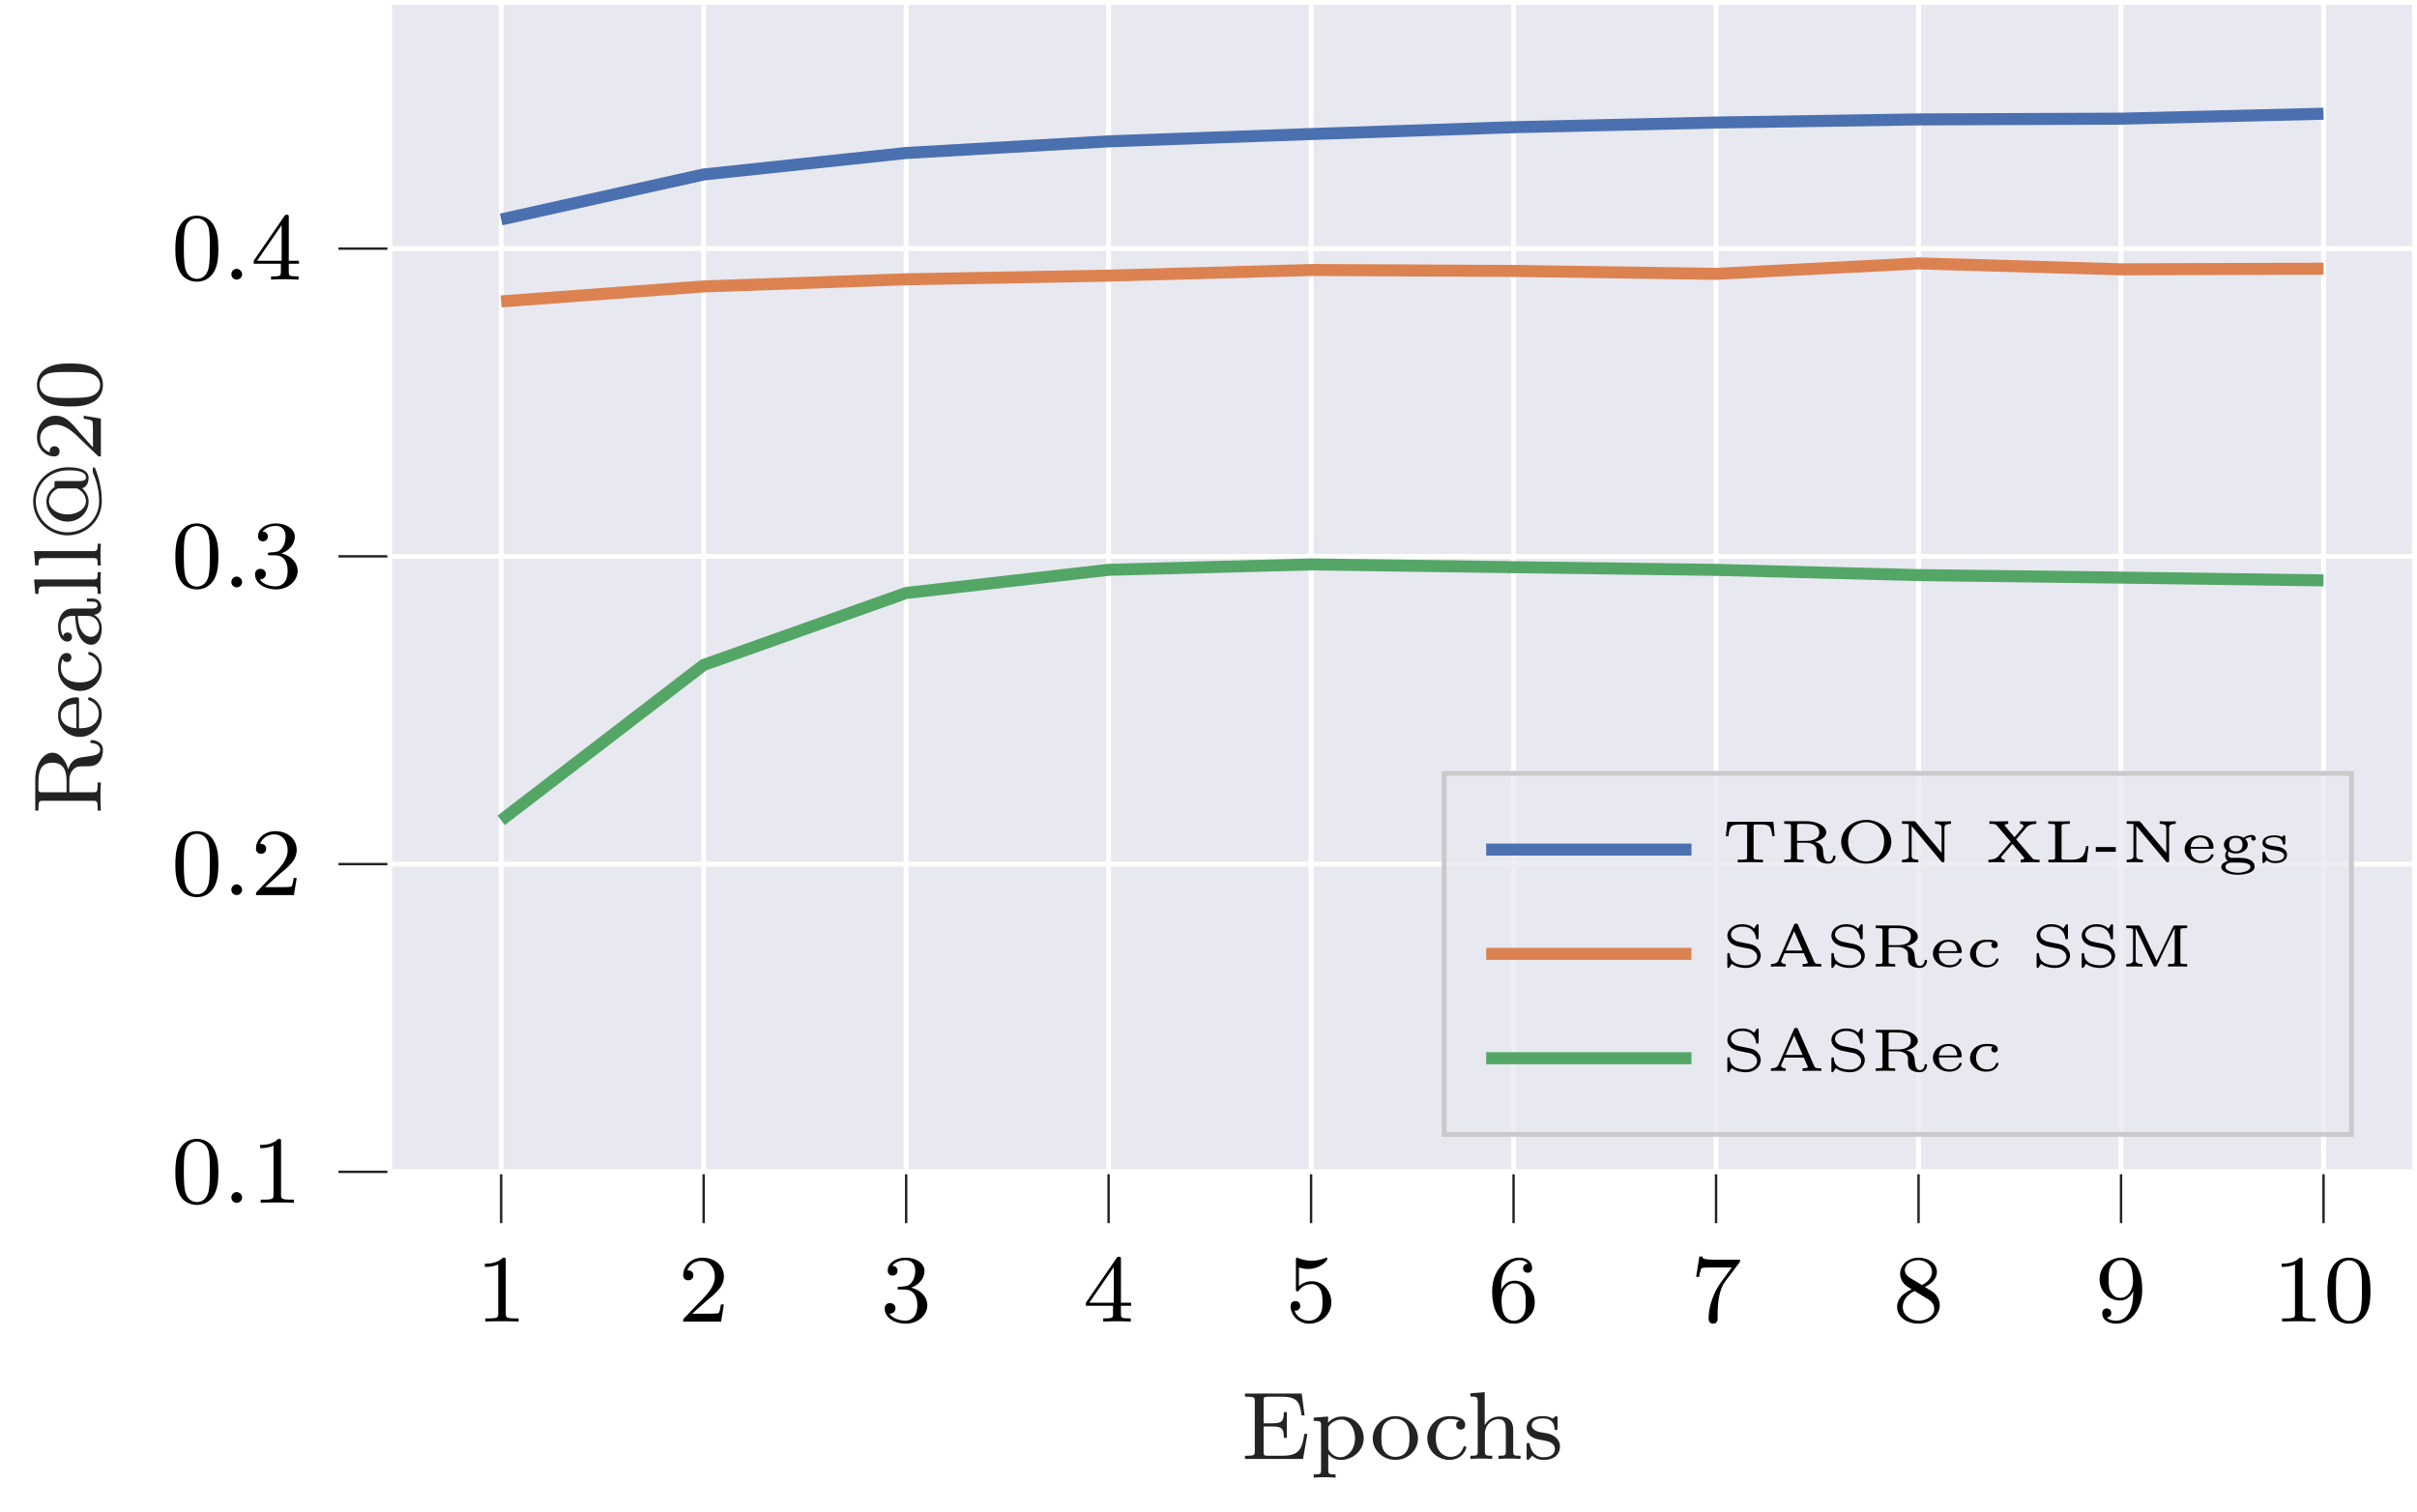 <?xml version="1.0" encoding="UTF-8" standalone="no"?>
<svg
   width="200.26pt"
   height="125.258pt"
   viewBox="0 0 200.26 125.258"
   version="1.1"
   id="svg1649"
   xmlns:xlink="http://www.w3.org/1999/xlink"
   xmlns="http://www.w3.org/2000/svg"
   xmlns:svg="http://www.w3.org/2000/svg">
  <defs
     id="defs1404">
    <g
       id="g1384">
      <symbol
         overflow="visible"
         id="glyph0-0">
        <path
           style="stroke:none"
           d=""
           id="path1255" />
      </symbol>
      <symbol
         overflow="visible"
         id="glyph0-1">
        <path
           style="stroke:none"
           d="m 2.5,-5.078 c 0,-0.219 -0.016,-0.219 -0.234,-0.219 -0.328,0.312 -0.75,0.5 -1.5,0.5 v 0.266 c 0.219,0 0.641,0 1.109,-0.203 v 4.078 c 0,0.297 -0.031,0.391 -0.781,0.391 H 0.812 V 0 c 0.328,-0.031 1.016,-0.031 1.375,-0.031 0.359,0 1.047,0 1.375,0.031 V -0.266 H 3.281 c -0.75,0 -0.781,-0.094 -0.781,-0.391 z m 0,0"
           id="path1258" />
      </symbol>
      <symbol
         overflow="visible"
         id="glyph0-2">
        <path
           style="stroke:none"
           d="m 2.25,-1.625 c 0.125,-0.125 0.453,-0.391 0.594,-0.5 0.484,-0.453 0.953,-0.891 0.953,-1.609 0,-0.953 -0.797,-1.562 -1.781,-1.562 -0.969,0 -1.594,0.719 -1.594,1.438 0,0.391 0.312,0.438 0.422,0.438 0.172,0 0.422,-0.109 0.422,-0.422 0,-0.406 -0.406,-0.406 -0.5,-0.406 C 1,-4.844 1.531,-5.031 1.922,-5.031 c 0.734,0 1.125,0.625 1.125,1.297 0,0.828 -0.578,1.438 -1.531,2.391 l -1,1.047 C 0.422,-0.219 0.422,-0.203 0.422,0 H 3.562 l 0.234,-1.422 h -0.25 C 3.531,-1.266 3.469,-0.875 3.375,-0.719 c -0.047,0.062 -0.656,0.062 -0.781,0.062 H 1.172 Z m 0,0"
           id="path1261" />
      </symbol>
      <symbol
         overflow="visible"
         id="glyph0-3">
        <path
           style="stroke:none"
           d="m 2.016,-2.656 c 0.625,0 1.031,0.453 1.031,1.297 0,1 -0.562,1.281 -0.984,1.281 -0.438,0 -1.047,-0.156 -1.328,-0.578 0.297,0 0.5,-0.188 0.5,-0.438 0,-0.266 -0.188,-0.438 -0.453,-0.438 -0.203,0 -0.438,0.125 -0.438,0.453 0,0.75 0.812,1.25 1.734,1.25 C 3.125,0.172 3.875,-0.562 3.875,-1.359 3.875,-2.031 3.344,-2.625 2.531,-2.812 c 0.625,-0.219 1.109,-0.75 1.109,-1.391 0,-0.641 -0.719,-1.094 -1.547,-1.094 -0.859,0 -1.5,0.453 -1.5,1.062 0,0.297 0.188,0.422 0.406,0.422 0.25,0 0.406,-0.172 0.406,-0.406 0,-0.297 -0.266,-0.406 -0.438,-0.406 0.344,-0.438 0.953,-0.469 1.094,-0.469 0.203,0 0.812,0.062 0.812,0.891 0,0.547 -0.234,0.891 -0.344,1.016 -0.234,0.25 -0.422,0.266 -0.906,0.297 -0.156,0 -0.219,0.016 -0.219,0.125 0,0.109 0.078,0.109 0.219,0.109 z m 0,0"
           id="path1264" />
      </symbol>
      <symbol
         overflow="visible"
         id="glyph0-4">
        <path
           style="stroke:none"
           d="m 3.141,-5.156 c 0,-0.156 0,-0.219 -0.172,-0.219 -0.094,0 -0.109,0 -0.188,0.109 L 0.234,-1.562 v 0.25 h 2.25 v 0.672 c 0,0.297 -0.016,0.375 -0.641,0.375 H 1.672 V 0 c 0.672,-0.031 0.688,-0.031 1.141,-0.031 0.453,0 0.469,0 1.141,0.031 V -0.266 H 3.781 c -0.625,0 -0.641,-0.078 -0.641,-0.375 V -1.312 h 0.844 v -0.25 h -0.844 z m -0.594,0.641 V -1.562 h -2.031 z m 0,0"
           id="path1267" />
      </symbol>
      <symbol
         overflow="visible"
         id="glyph0-5">
        <path
           style="stroke:none"
           d="m 1.109,-4.484 c 0.109,0.031 0.422,0.125 0.766,0.125 1,0 1.594,-0.703 1.594,-0.828 0,-0.094 -0.047,-0.109 -0.094,-0.109 -0.016,0 -0.031,0 -0.094,0.031 -0.312,0.125 -0.688,0.219 -1.109,0.219 -0.469,0 -0.859,-0.109 -1.109,-0.219 -0.078,-0.031 -0.094,-0.031 -0.109,-0.031 -0.094,0 -0.094,0.078 -0.094,0.234 v 2.328 c 0,0.141 0,0.234 0.125,0.234 0.062,0 0.078,-0.031 0.125,-0.094 C 1.203,-2.703 1.5,-3.109 2.188,-3.109 c 0.438,0 0.656,0.359 0.734,0.516 0.125,0.281 0.141,0.656 0.141,0.953 0,0.297 0,0.734 -0.219,1.078 -0.156,0.25 -0.484,0.484 -0.906,0.484 -0.516,0 -1.016,-0.312 -1.203,-0.844 C 0.75,-0.906 0.812,-0.906 0.812,-0.906 c 0.219,0 0.406,-0.141 0.406,-0.391 0,-0.297 -0.234,-0.406 -0.391,-0.406 -0.156,0 -0.406,0.078 -0.406,0.422 0,0.719 0.625,1.453 1.531,1.453 1,0 1.844,-0.781 1.844,-1.766 0,-0.922 -0.672,-1.75 -1.609,-1.75 -0.391,0 -0.766,0.125 -1.078,0.406 z m 0,0"
           id="path1270" />
      </symbol>
      <symbol
         overflow="visible"
         id="glyph0-6">
        <path
           style="stroke:none"
           d="m 1.094,-2.641 c 0,-0.656 0.062,-1.234 0.344,-1.719 0.25,-0.406 0.656,-0.734 1.156,-0.734 0.156,0 0.516,0.031 0.703,0.297 C 2.938,-4.766 2.906,-4.5 2.906,-4.422 c 0,0.25 0.188,0.375 0.375,0.375 0.141,0 0.375,-0.078 0.375,-0.391 0,-0.469 -0.359,-0.859 -1.078,-0.859 -1.109,0 -2.234,1.047 -2.234,2.766 0,2.172 1.016,2.703 1.781,2.703 0.391,0 0.797,-0.109 1.156,-0.453 C 3.609,-0.594 3.875,-0.922 3.875,-1.625 c 0,-1.031 -0.797,-1.766 -1.672,-1.766 -0.578,0 -0.922,0.359 -1.109,0.75 z m 1.031,2.562 c -0.422,0 -0.688,-0.281 -0.797,-0.516 C 1.141,-0.953 1.125,-1.484 1.125,-1.797 c 0,-0.781 0.422,-1.375 1.047,-1.375 0.391,0 0.641,0.203 0.781,0.484 C 3.125,-2.391 3.125,-2.031 3.125,-1.625 c 0,0.406 0,0.75 -0.156,1.047 -0.219,0.359 -0.484,0.5 -0.844,0.5 z m 0,0"
           id="path1273" />
      </symbol>
      <symbol
         overflow="visible"
         id="glyph0-7">
        <path
           style="stroke:none"
           d="M 4.031,-4.859 C 4.109,-4.938 4.109,-4.953 4.109,-5.125 H 2.078 C 1.875,-5.125 1.641,-5.141 1.438,-5.156 1.016,-5.188 1.016,-5.266 0.984,-5.391 h -0.25 l -0.266,1.688 h 0.25 C 0.734,-3.828 0.828,-4.375 0.938,-4.438 1.016,-4.484 1.625,-4.484 1.734,-4.484 h 1.688 L 2.609,-3.375 C 1.703,-2.172 1.5,-0.906 1.5,-0.281 c 0,0.078 0,0.453 0.375,0.453 0.375,0 0.375,-0.359 0.375,-0.453 V -0.672 C 2.25,-1.812 2.453,-2.75 2.844,-3.281 Z m 0,0"
           id="path1276" />
      </symbol>
      <symbol
         overflow="visible"
         id="glyph0-8">
        <path
           style="stroke:none"
           d="m 2.641,-2.875 c 0.453,-0.219 1,-0.609 1,-1.234 0,-0.766 -0.781,-1.188 -1.516,-1.188 -0.844,0 -1.531,0.578 -1.531,1.328 0,0.297 0.094,0.562 0.297,0.797 0.141,0.172 0.172,0.188 0.656,0.5 -0.984,0.438 -1.203,1.016 -1.203,1.453 0,0.891 0.891,1.391 1.766,1.391 0.969,0 1.766,-0.672 1.766,-1.516 0,-0.5 -0.266,-0.828 -0.406,-0.969 -0.125,-0.125 -0.141,-0.141 -0.828,-0.562 z M 1.406,-3.625 C 1.172,-3.766 0.984,-4 0.984,-4.266 c 0,-0.5 0.547,-0.828 1.125,-0.828 0.609,0 1.125,0.422 1.125,0.984 0,0.453 -0.359,0.844 -0.828,1.078 z m 0.391,1.094 c 0.031,0.016 0.938,0.578 1.078,0.656 0.125,0.078 0.547,0.328 0.547,0.812 0,0.609 -0.656,0.984 -1.297,0.984 -0.719,0 -1.312,-0.484 -1.312,-1.141 0,-0.594 0.438,-1.062 0.984,-1.312 z m 0,0"
           id="path1279" />
      </symbol>
      <symbol
         overflow="visible"
         id="glyph0-9">
        <path
           style="stroke:none"
           d="m 3.125,-2.344 c 0,1.938 -0.922,2.266 -1.391,2.266 -0.172,0 -0.578,-0.016 -0.797,-0.266 0.359,-0.031 0.375,-0.297 0.375,-0.375 0,-0.234 -0.188,-0.375 -0.375,-0.375 -0.141,0 -0.375,0.094 -0.375,0.391 0,0.547 0.453,0.875 1.188,0.875 1.094,0 2.125,-1.094 2.125,-2.797 0,-2.062 -0.922,-2.672 -1.734,-2.672 -0.953,0 -1.797,0.734 -1.797,1.781 C 0.344,-2.5 1.125,-1.75 2.031,-1.75 c 0.562,0 0.906,-0.359 1.094,-0.766 z m -1.062,0.375 c -0.375,0 -0.609,-0.172 -0.781,-0.469 -0.188,-0.281 -0.188,-0.672 -0.188,-1.078 0,-0.469 0,-0.797 0.219,-1.125 0.203,-0.297 0.453,-0.453 0.828,-0.453 0.531,0 0.766,0.531 0.797,0.562 0.156,0.391 0.172,1.016 0.172,1.172 0,0.641 -0.344,1.391 -1.047,1.391 z m 0,0"
           id="path1282" />
      </symbol>
      <symbol
         overflow="visible"
         id="glyph0-10">
        <path
           style="stroke:none"
           d="m 3.891,-2.547 c 0,-0.844 -0.078,-1.359 -0.344,-1.875 -0.344,-0.703 -1,-0.875 -1.438,-0.875 -1,0 -1.375,0.75 -1.484,0.969 -0.281,0.578 -0.297,1.375 -0.297,1.781 0,0.531 0.016,1.328 0.406,1.969 0.359,0.594 0.953,0.75 1.375,0.75 0.391,0 1.062,-0.125 1.469,-0.906 0.297,-0.578 0.312,-1.297 0.312,-1.812 z M 2.109,-0.062 C 1.844,-0.062 1.297,-0.188 1.125,-1.016 1.031,-1.469 1.031,-2.219 1.031,-2.641 1.031,-3.188 1.031,-3.75 1.125,-4.188 1.297,-5 1.906,-5.078 2.109,-5.078 c 0.266,0 0.828,0.141 0.984,0.859 0.094,0.438 0.094,1.047 0.094,1.578 0,0.469 0,1.188 -0.094,1.641 -0.172,0.828 -0.719,0.938 -0.984,0.938 z m 0,0"
           id="path1285" />
      </symbol>
      <symbol
         overflow="visible"
         id="glyph0-11">
        <path
           style="stroke:none"
           d="m 5.516,-2.078 h -0.25 c -0.203,1.203 -0.375,1.812 -1.812,1.812 h -1.188 c -0.359,0 -0.375,-0.047 -0.375,-0.328 V -2.688 H 2.656 c 0.797,0 0.906,0.234 0.906,0.938 h 0.25 v -2.125 h -0.25 c 0,0.688 -0.109,0.922 -0.906,0.922 H 1.891 v -1.875 c 0,-0.266 0.016,-0.328 0.375,-0.328 H 3.406 c 1.312,0 1.484,0.484 1.625,1.547 h 0.25 l -0.234,-1.812 H 0.344 v 0.266 h 0.188 c 0.609,0 0.625,0.094 0.625,0.391 v 4.125 c 0,0.297 -0.016,0.375 -0.625,0.375 H 0.344 V 0 h 4.812 z m 0,0"
           id="path1288" />
      </symbol>
      <symbol
         overflow="visible"
         id="glyph0-12">
        <path
           style="stroke:none"
           d="m 2.094,1.281 c -0.516,0 -0.609,0 -0.609,-0.359 v -1.312 c 0.375,0.406 0.781,0.469 1.047,0.469 1,0 1.891,-0.781 1.891,-1.797 0,-1 -0.812,-1.797 -1.781,-1.797 -0.312,0 -0.766,0.078 -1.172,0.5 v -0.5 l -1.188,0.094 v 0.266 c 0.562,0 0.609,0.047 0.609,0.375 v 3.703 c 0,0.359 -0.109,0.359 -0.609,0.359 v 0.266 c 0.344,-0.031 0.688,-0.031 0.906,-0.031 0.234,0 0.562,0 0.906,0.031 z m -0.609,-3.938 c 0.188,-0.312 0.594,-0.609 1.094,-0.609 0.609,0 1.125,0.672 1.125,1.547 0,0.906 -0.578,1.578 -1.219,1.578 -0.281,0 -0.641,-0.125 -0.906,-0.516 -0.094,-0.141 -0.094,-0.156 -0.094,-0.297 z m 0,0"
           id="path1291" />
      </symbol>
      <symbol
         overflow="visible"
         id="glyph0-13">
        <path
           style="stroke:none"
           d="m 3.984,-1.703 c 0,-0.984 -0.828,-1.844 -1.875,-1.844 -1.047,0 -1.875,0.859 -1.875,1.844 0,1 0.859,1.781 1.875,1.781 1.031,0 1.875,-0.781 1.875,-1.781 z m -1.875,1.531 C 1.688,-0.172 1.344,-0.375 1.172,-0.656 0.969,-0.984 0.953,-1.375 0.953,-1.766 c 0,-0.312 0,-0.781 0.234,-1.125 0.219,-0.281 0.547,-0.438 0.922,-0.438 0.422,0 0.766,0.203 0.938,0.469 0.219,0.344 0.234,0.766 0.234,1.094 0,0.359 -0.016,0.797 -0.25,1.141 -0.203,0.312 -0.562,0.453 -0.922,0.453 z m 0,0"
           id="path1294" />
      </symbol>
      <symbol
         overflow="visible"
         id="glyph0-14">
        <path
           style="stroke:none"
           d="m 2.938,-3.156 c -0.234,0.062 -0.266,0.25 -0.266,0.344 0,0.219 0.156,0.375 0.375,0.375 0.219,0 0.375,-0.141 0.375,-0.391 0,-0.484 -0.531,-0.719 -1.281,-0.719 -1.109,0 -1.859,0.875 -1.859,1.828 0,1.016 0.828,1.797 1.828,1.797 1.125,0 1.406,-0.938 1.406,-1.031 0,-0.094 -0.109,-0.094 -0.125,-0.094 -0.062,0 -0.094,0 -0.125,0.078 -0.047,0.172 -0.281,0.797 -1.078,0.797 -0.484,0 -1.203,-0.375 -1.203,-1.562 0,-1.141 0.594,-1.578 1.172,-1.578 0.078,0 0.5,0 0.781,0.156 z m 0,0"
           id="path1297" />
      </symbol>
      <symbol
         overflow="visible"
         id="glyph0-15">
        <path
           style="stroke:none"
           d="m 3.875,-2.422 c 0,-0.656 -0.312,-1.094 -1.141,-1.094 -0.703,0 -1.062,0.453 -1.219,0.703 v -2.719 l -1.188,0.094 v 0.266 c 0.547,0 0.609,0.047 0.609,0.438 V -0.625 c 0,0.359 -0.094,0.359 -0.609,0.359 V 0 c 0.344,-0.031 0.688,-0.031 0.906,-0.031 0.234,0 0.562,0 0.906,0.031 v -0.266 c -0.5,0 -0.609,0 -0.609,-0.359 v -1.438 c 0,-0.844 0.641,-1.234 1.125,-1.234 0.484,0 0.609,0.344 0.609,0.844 V -0.625 c 0,0.359 -0.094,0.359 -0.609,0.359 V 0 C 3,-0.031 3.359,-0.031 3.562,-0.031 c 0.234,0 0.578,0 0.922,0.031 v -0.266 c -0.516,0 -0.609,0 -0.609,-0.359 z m 0,0"
           id="path1300" />
      </symbol>
      <symbol
         overflow="visible"
         id="glyph0-16">
        <path
           style="stroke:none"
           d="m 2.844,-3.344 c 0,-0.125 0,-0.203 -0.109,-0.203 -0.047,0 -0.062,0 -0.188,0.125 -0.016,0 -0.094,0.078 -0.109,0.078 -0.016,0 -0.031,0 -0.078,-0.031 C 2.234,-3.469 2,-3.547 1.641,-3.547 c -1.109,0 -1.359,0.594 -1.359,0.984 0,0.391 0.297,0.625 0.312,0.656 0.328,0.234 0.5,0.266 1.047,0.359 0.375,0.078 0.984,0.188 0.984,0.719 0,0.312 -0.203,0.688 -0.938,0.688 -0.812,0 -1.047,-0.625 -1.141,-1.047 C 0.516,-1.297 0.5,-1.328 0.406,-1.328 c -0.125,0 -0.125,0.062 -0.125,0.219 V -0.125 c 0,0.125 0,0.203 0.094,0.203 0.062,0 0.062,0 0.203,-0.156 C 0.625,-0.125 0.703,-0.219 0.75,-0.266 c 0.359,0.328 0.734,0.344 0.938,0.344 1.016,0 1.359,-0.578 1.359,-1.109 0,-0.375 -0.219,-0.938 -1.172,-1.109 -0.062,-0.016 -0.516,-0.094 -0.547,-0.094 -0.25,-0.062 -0.625,-0.234 -0.625,-0.547 0,-0.234 0.188,-0.578 0.938,-0.578 0.891,0 0.938,0.656 0.953,0.875 0,0.062 0.062,0.094 0.109,0.094 0.141,0 0.141,-0.062 0.141,-0.203 z m 0,0"
           id="path1303" />
      </symbol>
      <symbol
         overflow="visible"
         id="glyph1-0">
        <path
           style="stroke:none"
           d=""
           id="path1306" />
      </symbol>
      <symbol
         overflow="visible"
         id="glyph1-1">
        <path
           style="stroke:none"
           d="m 1.625,-0.438 c 0,-0.266 -0.234,-0.453 -0.453,-0.453 -0.25,0 -0.438,0.219 -0.438,0.438 C 0.734,-0.172 0.953,0 1.172,0 1.422,0 1.625,-0.203 1.625,-0.438 Z m 0,0"
           id="path1309" />
      </symbol>
      <symbol
         overflow="visible"
         id="glyph2-0">
        <path
           style="stroke:none"
           d=""
           id="path1312" />
      </symbol>
      <symbol
         overflow="visible"
         id="glyph2-1">
        <path
           style="stroke:none"
           d="m -2.703,-3.781 c -0.172,-0.625 -0.625,-1.375 -1.312,-1.375 -0.781,0 -1.422,1 -1.422,2.188 v 2.609 h 0.266 v -0.188 c 0,-0.609 0.078,-0.625 0.375,-0.625 h 4.156 c 0.297,0 0.375,0.016 0.375,0.625 v 0.188 H 0 c -0.031,-0.688 -0.031,-0.703 -0.031,-1.156 0,-0.469 0,-0.5 0.031,-1.172 h -0.266 v 0.172 c 0,0.625 -0.078,0.641 -0.375,0.641 h -1.969 v -1.016 c 0,-0.578 0.297,-0.844 0.359,-0.906 0.25,-0.234 0.406,-0.234 0.938,-0.234 0.5,0 0.844,0 1.141,-0.328 0.297,-0.344 0.344,-0.781 0.344,-1.016 0,-0.672 -0.656,-0.828 -0.891,-0.828 -0.047,0 -0.156,0 -0.156,0.125 0,0.125 0.094,0.125 0.141,0.125 0.5,0.047 0.672,0.312 0.672,0.547 0,0.422 -0.359,0.469 -1.375,0.609 -0.453,0.062 -1,0.141 -1.266,1.016 z M -2.844,-2.859 V -1.875 h -2.016 c -0.203,0 -0.281,-0.016 -0.312,-0.203 0,-0.078 0,-0.328 0,-0.484 0,-0.719 0,-1.766 1.156,-1.766 0.891,0 1.172,0.625 1.172,1.469 z m 0,0"
           id="path1315" />
      </symbol>
      <symbol
         overflow="visible"
         id="glyph2-2">
        <path
           style="stroke:none"
           d="m -1.812,-3.297 c 0,-0.172 0,-0.219 -0.188,-0.219 -0.703,0 -1.547,0.391 -1.547,1.516 0,0.984 0.812,1.766 1.797,1.766 1.031,0 1.828,-0.859 1.828,-1.875 0,-1 -0.844,-1.406 -1.031,-1.406 -0.031,0 -0.109,0.031 -0.109,0.125 0,0.094 0.047,0.109 0.094,0.125 0.781,0.281 0.797,0.969 0.797,1.109 0,0.359 -0.156,0.734 -0.531,0.969 -0.359,0.234 -0.875,0.234 -1.109,0.234 z m -0.219,2.344 C -3.141,-1.031 -3.328,-1.703 -3.328,-2 c 0,-0.938 1.125,-0.969 1.297,-0.969 z m 0,0"
           id="path1318" />
      </symbol>
      <symbol
         overflow="visible"
         id="glyph2-3">
        <path
           style="stroke:none"
           d="m -3.156,-2.938 c 0.062,0.234 0.25,0.266 0.344,0.266 0.219,0 0.375,-0.156 0.375,-0.375 0,-0.219 -0.141,-0.375 -0.391,-0.375 -0.484,0 -0.719,0.531 -0.719,1.281 0,1.109 0.875,1.859 1.828,1.859 1.016,0 1.797,-0.828 1.797,-1.828 0,-1.125 -0.938,-1.406 -1.031,-1.406 -0.094,0 -0.094,0.109 -0.094,0.125 0,0.062 0,0.094 0.078,0.125 0.172,0.047 0.797,0.281 0.797,1.078 0,0.484 -0.375,1.203 -1.562,1.203 -1.141,0 -1.578,-0.594 -1.578,-1.172 0,-0.078 0,-0.5 0.156,-0.781 z m 0,0"
           id="path1321" />
      </symbol>
      <symbol
         overflow="visible"
         id="glyph2-4">
        <path
           style="stroke:none"
           d="m -2.375,-3.344 c -0.781,0 -1.172,0.75 -1.172,1.484 0,0.656 0.25,1.25 0.781,1.25 0.234,0 0.375,-0.172 0.375,-0.375 0,-0.234 -0.156,-0.375 -0.375,-0.375 -0.188,0 -0.328,0.109 -0.359,0.297 -0.203,-0.297 -0.203,-0.734 -0.203,-0.781 0,-0.453 0.312,-0.891 0.969,-0.891 H -2.125 c 0.031,0.453 0.047,0.984 0.281,1.547 0.312,0.703 0.766,0.844 1.031,0.844 0.688,0 0.891,-0.812 0.891,-1.359 0,-0.578 -0.328,-0.938 -0.641,-1.125 0.297,-0.031 0.609,-0.234 0.609,-0.594 0,-0.078 -0.031,-0.75 -0.766,-0.75 h -0.438 v 0.25 h 0.438 c 0.328,0 0.453,0.109 0.453,0.281 0,0.297 -0.359,0.297 -0.453,0.297 z m 1.25,0.609 c 0.781,0 0.984,0.641 0.984,0.969 C -0.141,-1.359 -0.422,-1 -0.812,-1 -1.328,-1 -1.875,-1.5 -1.906,-2.734 Z m 0,0"
           id="path1324" />
      </symbol>
      <symbol
         overflow="visible"
         id="glyph2-5">
        <path
           style="stroke:none"
           d="m -5.531,-1.516 0.094,1.188 h 0.266 c 0,-0.547 0.047,-0.609 0.438,-0.609 H -0.625 c 0.359,0 0.359,0.094 0.359,0.609 H 0 c -0.031,-0.312 -0.031,-0.766 -0.031,-0.906 0,-0.156 0,-0.578 0.031,-0.891 h -0.266 c 0,0.5 0,0.609 -0.359,0.609 z m 0,0"
           id="path1327" />
      </symbol>
      <symbol
         overflow="visible"
         id="glyph2-6">
        <path
           style="stroke:none"
           d="m -3.641,-4.969 c -0.188,0 -0.203,0 -0.203,0.219 v 0.281 c -0.516,0.359 -0.672,0.828 -0.672,1.188 0,0.906 0.766,1.672 1.75,1.672 0.984,0 1.75,-0.766 1.75,-1.672 0,-0.438 -0.219,-0.812 -0.531,-1.094 0.453,-0.109 0.531,-0.625 0.531,-0.844 0,-0.703 -0.812,-0.891 -1.703,-0.891 -1.75,0 -2.891,1.375 -2.891,2.812 0,1.578 1.281,2.828 2.844,2.828 1.484,0 2.844,-1.156 2.844,-2.859 0,-1.312 -0.422,-2.391 -0.562,-2.719 -0.016,-0.031 -0.047,-0.062 -0.094,-0.062 -0.094,0 -0.094,0.094 -0.094,0.219 v 0.062 c 0,0.125 0,0.141 0.062,0.281 0.406,0.938 0.469,1.797 0.469,2.219 0,1.547 -1.25,2.609 -2.625,2.609 -1.453,0 -2.625,-1.172 -2.625,-2.562 0,-1.281 1,-2.578 2.703,-2.578 0.797,0 1.453,0.109 1.453,0.609 0,0.25 -0.312,0.281 -0.5,0.281 z m 1.531,0.609 c 0.156,0 0.172,0 0.312,0.109 0.312,0.188 0.562,0.547 0.562,0.953 0,0.578 -0.641,1.094 -1.531,1.094 -0.891,0 -1.531,-0.516 -1.531,-1.094 0,-0.406 0.25,-0.75 0.547,-0.953 0.172,-0.109 0.188,-0.109 0.328,-0.109 z m 0,0"
           id="path1330" />
      </symbol>
      <symbol
         overflow="visible"
         id="glyph2-7">
        <path
           style="stroke:none"
           d="m -1.625,-2.25 c -0.125,-0.125 -0.391,-0.453 -0.5,-0.594 -0.453,-0.484 -0.891,-0.953 -1.609,-0.953 -0.953,0 -1.562,0.797 -1.562,1.781 0,0.969 0.719,1.594 1.438,1.594 0.391,0 0.438,-0.312 0.438,-0.422 0,-0.172 -0.109,-0.422 -0.422,-0.422 -0.406,0 -0.406,0.406 -0.406,0.5 C -4.844,-1 -5.031,-1.531 -5.031,-1.922 c 0,-0.734 0.625,-1.125 1.297,-1.125 0.828,0 1.438,0.578 2.391,1.531 l 1.047,1 c 0.078,0.094 0.094,0.094 0.297,0.094 V -3.562 l -1.422,-0.234 v 0.25 c 0.156,0.016 0.547,0.078 0.703,0.172 0.062,0.047 0.062,0.656 0.062,0.781 v 1.422 z m 0,0"
           id="path1333" />
      </symbol>
      <symbol
         overflow="visible"
         id="glyph2-8">
        <path
           style="stroke:none"
           d="m -2.547,-3.891 c -0.844,0 -1.359,0.078 -1.875,0.344 -0.703,0.344 -0.875,1 -0.875,1.438 0,1 0.75,1.375 0.969,1.484 0.578,0.281 1.375,0.297 1.781,0.297 0.531,0 1.328,-0.016 1.969,-0.406 0.594,-0.359 0.75,-0.953 0.75,-1.375 0,-0.391 -0.125,-1.062 -0.906,-1.469 -0.578,-0.297 -1.297,-0.312 -1.812,-0.312 z m 2.484,1.781 c 0,0.266 -0.125,0.812 -0.953,0.984 -0.453,0.094 -1.203,0.094 -1.625,0.094 -0.547,0 -1.109,0 -1.547,-0.094 C -5,-1.297 -5.078,-1.906 -5.078,-2.109 c 0,-0.266 0.141,-0.828 0.859,-0.984 0.438,-0.094 1.047,-0.094 1.578,-0.094 0.469,0 1.188,0 1.641,0.094 0.828,0.172 0.938,0.719 0.938,0.984 z m 0,0"
           id="path1336" />
      </symbol>
      <symbol
         overflow="visible"
         id="glyph3-0">
        <path
           style="stroke:none"
           d=""
           id="path1339" />
      </symbol>
      <symbol
         overflow="visible"
         id="glyph3-1">
        <path
           style="stroke:none"
           d="m 4.297,-3.359 h -3.812 l -0.125,1.188 h 0.219 c 0.078,-0.906 0.266,-0.969 1.078,-0.969 0.109,0 0.281,0 0.312,0 0.141,0.016 0.156,0.031 0.156,0.188 v 2.531 c 0,0.156 0,0.203 -0.531,0.203 h -0.25 V 0 c 0.25,-0.016 0.766,-0.016 1.047,-0.016 0.266,0 0.797,0 1.047,0.016 v -0.219 h -0.25 c -0.531,0 -0.531,-0.047 -0.531,-0.203 v -2.531 c 0,-0.141 0,-0.172 0.141,-0.188 0.047,0 0.203,0 0.312,0 0.812,0 1,0.047 1.094,0.969 H 4.406 Z m 0,0"
           id="path1342" />
      </symbol>
      <symbol
         overflow="visible"
         id="glyph3-2">
        <path
           style="stroke:none"
           d="M 2.969,-1.703 C 3.297,-1.781 3.906,-2.031 3.906,-2.484 3.906,-3 3.141,-3.406 2.312,-3.406 H 0.422 v 0.219 h 0.156 c 0.406,0 0.406,0.047 0.406,0.203 v 2.562 c 0,0.156 0,0.203 -0.406,0.203 H 0.422 V 0 c 0.234,-0.016 0.531,-0.016 0.812,-0.016 0.266,0 0.562,0 0.797,0.016 V -0.219 H 1.891 c -0.406,0 -0.406,-0.047 -0.406,-0.203 V -1.625 H 2.25 c 0.266,0 0.5,0.078 0.656,0.203 0.188,0.156 0.188,0.266 0.188,0.562 0,0.391 0,0.578 0.266,0.781 0.188,0.141 0.484,0.188 0.703,0.188 0.484,0 0.609,-0.406 0.609,-0.578 0,-0.094 -0.047,-0.094 -0.109,-0.094 -0.078,0 -0.094,0.031 -0.094,0.094 C 4.438,-0.188 4.25,-0.062 4.094,-0.062 3.75,-0.062 3.703,-0.438 3.656,-0.75 3.656,-0.891 3.625,-1.094 3.609,-1.156 3.531,-1.453 3.281,-1.625 2.969,-1.703 Z M 2.25,-1.781 H 1.484 V -3 c 0,-0.141 0.016,-0.172 0.156,-0.188 H 2 c 0.562,0 1.328,0 1.328,0.703 C 3.328,-1.906 2.75,-1.781 2.25,-1.781 Z m 0,0"
           id="path1345" />
      </symbol>
      <symbol
         overflow="visible"
         id="glyph3-3">
        <path
           style="stroke:none"
           d="m 4.641,-1.688 c 0,-0.984 -0.906,-1.828 -2.078,-1.828 -1.188,0 -2.078,0.859 -2.078,1.828 0,0.969 0.906,1.797 2.078,1.797 1.172,0 2.078,-0.828 2.078,-1.797 z M 2.562,-0.078 c -0.75,0 -1.5,-0.547 -1.5,-1.688 0,-1.078 0.781,-1.562 1.5,-1.562 0.734,0 1.484,0.5 1.484,1.562 0,1.156 -0.766,1.688 -1.484,1.688 z m 0,0"
           id="path1348" />
      </symbol>
      <symbol
         overflow="visible"
         id="glyph3-4">
        <path
           style="stroke:none"
           d="m 1.547,-3.344 c -0.062,-0.062 -0.062,-0.062 -0.172,-0.062 H 0.406 v 0.219 h 0.203 c 0.062,0 0.281,0 0.344,0.016 0.016,0.016 0.016,0.016 0.016,0.094 v 2.531 c 0,0.125 0,0.328 -0.562,0.328 V 0 c 0.234,-0.016 0.453,-0.016 0.672,-0.016 0.141,0 0.469,0 0.672,0.016 v -0.219 c -0.547,0 -0.547,-0.203 -0.547,-0.328 v -2.469 L 3.672,-0.062 C 3.734,0 3.75,0 3.797,0 c 0.125,0 0.125,-0.047 0.125,-0.156 v -2.688 c 0,-0.141 0,-0.344 0.547,-0.344 v -0.219 c -0.219,0.016 -0.438,0.016 -0.672,0.016 -0.141,0 -0.453,0 -0.656,-0.016 v 0.219 c 0.547,0 0.547,0.203 0.547,0.344 v 2.062 z m 0,0"
           id="path1351" />
      </symbol>
      <symbol
         overflow="visible"
         id="glyph3-5">
        <path
           style="stroke:none"
           d="m 2.625,-1.906 0.859,-1 c 0.188,-0.203 0.469,-0.281 0.812,-0.281 v -0.219 c -0.234,0.016 -0.391,0.016 -0.625,0.016 -0.266,0 -0.547,0 -0.719,-0.016 v 0.219 c 0.219,0 0.281,0.125 0.281,0.188 0,0.047 -0.031,0.078 -0.062,0.125 L 2.484,-2.078 1.719,-3 C 1.672,-3.047 1.672,-3.062 1.672,-3.078 1.672,-3.125 1.781,-3.188 1.969,-3.188 v -0.219 c -0.188,0 -0.562,0.016 -0.828,0.016 -0.281,0 -0.5,0 -0.734,-0.016 v 0.219 h 0.141 c 0.297,0 0.391,0.031 0.484,0.141 L 2.172,-1.703 1.141,-0.5 c -0.203,0.234 -0.562,0.281 -0.812,0.281 V 0 c 0.234,-0.016 0.391,-0.016 0.625,-0.016 0.266,0 0.547,0 0.719,0.016 v -0.219 c -0.219,0 -0.281,-0.109 -0.281,-0.188 0,-0.047 0.031,-0.094 0.062,-0.125 l 0.859,-1 0.953,1.125 c 0.031,0.047 0.031,0.062 0.031,0.062 0,0.062 -0.109,0.125 -0.297,0.125 V 0 c 0.234,-0.016 0.578,-0.016 0.828,-0.016 0.203,0 0.484,0 0.734,0.016 v -0.219 h -0.125 c -0.375,0 -0.422,-0.047 -0.516,-0.172 z m 0,0"
           id="path1354" />
      </symbol>
      <symbol
         overflow="visible"
         id="glyph3-6">
        <path
           style="stroke:none"
           d="M 3.734,-1.344 H 3.531 c -0.078,0.578 -0.203,1.125 -1.172,1.125 h -0.625 C 1.5,-0.219 1.5,-0.25 1.5,-0.406 v -2.562 C 1.5,-3.125 1.5,-3.188 1.969,-3.188 H 2.188 v -0.219 c -0.281,0.016 -0.641,0.016 -0.938,0.016 -0.297,0 -0.578,0 -0.844,-0.016 V -3.188 H 0.562 c 0.406,0 0.406,0.047 0.406,0.203 v 2.562 c 0,0.156 0,0.203 -0.406,0.203 H 0.406 V 0 h 3.172 z m 0,0"
           id="path1357" />
      </symbol>
      <symbol
         overflow="visible"
         id="glyph3-7">
        <path
           style="stroke:none"
           d="M 1.859,-0.875 V -1.266 H 0.203 V -0.875 Z m 0,0"
           id="path1360" />
      </symbol>
      <symbol
         overflow="visible"
         id="glyph3-8">
        <path
           style="stroke:none"
           d="m 2.578,-1.125 c 0.109,0 0.141,0 0.141,-0.109 0,-0.344 -0.172,-1 -1.109,-1 -0.75,0 -1.281,0.547 -1.281,1.141 0,0.625 0.609,1.156 1.359,1.156 0.797,0 1.031,-0.562 1.031,-0.656 0,-0.078 -0.078,-0.078 -0.094,-0.078 -0.078,0 -0.094,0.016 -0.125,0.078 C 2.375,-0.25 2,-0.125 1.719,-0.125 c -0.406,0 -0.625,-0.219 -0.703,-0.312 -0.188,-0.234 -0.188,-0.547 -0.188,-0.688 z m -1.75,-0.156 C 0.891,-1.938 1.375,-2.062 1.609,-2.062 c 0.688,0 0.734,0.641 0.734,0.781 z m 0,0"
           id="path1363" />
      </symbol>
      <symbol
         overflow="visible"
         id="glyph3-9">
        <path
           style="stroke:none"
           d="M 2.297,-1.938 C 2.531,-2.078 2.75,-2.094 2.844,-2.094 c -0.016,0.016 -0.047,0.047 -0.047,0.125 0,0.094 0.062,0.172 0.188,0.172 0.109,0 0.188,-0.078 0.188,-0.172 0,-0.141 -0.109,-0.297 -0.344,-0.297 -0.125,0 -0.391,0.031 -0.656,0.234 -0.109,-0.062 -0.344,-0.172 -0.641,-0.172 -0.594,0 -1,0.344 -1,0.734 0,0.25 0.188,0.438 0.25,0.5 -0.109,0.141 -0.141,0.297 -0.141,0.406 0,0.266 0.172,0.422 0.219,0.453 -0.25,0.062 -0.547,0.234 -0.547,0.5 0,0.391 0.656,0.641 1.375,0.641 0.672,0 1.391,-0.219 1.391,-0.656 0,-0.219 -0.125,-0.469 -0.375,-0.578 C 2.375,-0.375 2.047,-0.375 1.516,-0.375 c -0.125,0 -0.344,0 -0.375,0 -0.234,-0.031 -0.281,-0.234 -0.281,-0.328 0,-0.094 0.047,-0.172 0.062,-0.172 0,0 0.016,0 0.031,0 0.203,0.109 0.391,0.141 0.562,0.141 0.594,0 1,-0.359 1,-0.734 0,-0.234 -0.156,-0.422 -0.219,-0.469 z M 1.531,-0.906 c -0.438,0 -0.562,-0.281 -0.562,-0.562 0,-0.281 0.125,-0.562 0.547,-0.562 0.438,0 0.562,0.281 0.562,0.562 0,0.266 -0.125,0.562 -0.547,0.562 z m 0,0.922 c 0.5,0 1.203,0 1.203,0.375 0,0.234 -0.453,0.469 -1.047,0.469 -0.562,0 -1.031,-0.219 -1.031,-0.484 0,-0.156 0.172,-0.359 0.547,-0.359 z m 0,0"
           id="path1366" />
      </symbol>
      <symbol
         overflow="visible"
         id="glyph3-10">
        <path
           style="stroke:none"
           d="m 2.234,-2.094 c 0,-0.078 0,-0.141 -0.094,-0.141 -0.016,0 -0.031,0 -0.078,0.031 -0.016,0.031 -0.109,0.109 -0.125,0.109 -0.016,0 -0.016,0 -0.047,-0.031 C 1.781,-2.188 1.594,-2.234 1.344,-2.234 c -0.828,0 -1,0.375 -1,0.609 0,0.469 0.578,0.562 1.047,0.625 0.281,0.047 0.75,0.125 0.75,0.453 0,0.172 -0.156,0.438 -0.75,0.438 -0.344,0 -0.672,-0.125 -0.828,-0.656 C 0.547,-0.859 0.531,-0.875 0.453,-0.875 0.344,-0.875 0.344,-0.828 0.344,-0.719 v 0.641 c 0,0.078 0,0.141 0.078,0.141 0.047,0 0.047,-0.016 0.141,-0.109 l 0.141,-0.125 c 0.25,0.219 0.562,0.234 0.688,0.234 C 2.219,0.062 2.375,-0.375 2.375,-0.625 2.375,-0.859 2.266,-1.016 2.062,-1.141 1.875,-1.266 1.719,-1.281 1.297,-1.344 0.984,-1.391 0.594,-1.453 0.594,-1.719 c 0,-0.172 0.203,-0.359 0.734,-0.359 0.422,0 0.656,0.156 0.688,0.5 C 2.031,-1.5 2.031,-1.469 2.125,-1.469 c 0.109,0 0.109,-0.031 0.109,-0.141 z m 0,0"
           id="path1369" />
      </symbol>
      <symbol
         overflow="visible"
         id="glyph3-11">
        <path
           style="stroke:none"
           d="m 3.078,-3.375 c 0,-0.078 0,-0.141 -0.078,-0.141 -0.031,0 -0.062,0 -0.109,0.062 l -0.188,0.297 c -0.234,-0.219 -0.547,-0.359 -1,-0.359 -0.719,0 -1.219,0.438 -1.219,0.938 0,0.281 0.156,0.5 0.297,0.625 0.266,0.219 0.516,0.266 0.734,0.312 0.094,0.016 0.75,0.156 0.797,0.156 0.328,0.078 0.641,0.328 0.641,0.672 0,0.344 -0.359,0.703 -0.938,0.703 -0.219,0 -0.641,-0.031 -0.953,-0.234 -0.234,-0.156 -0.359,-0.375 -0.375,-0.672 0,-0.078 0,-0.109 -0.094,-0.109 -0.109,0 -0.109,0.031 -0.109,0.141 v 0.953 c 0,0.094 0,0.141 0.078,0.141 0.047,0 0.062,-0.016 0.094,-0.062 0.016,-0.031 0.188,-0.266 0.188,-0.281 0.375,0.281 0.844,0.344 1.172,0.344 0.75,0 1.234,-0.5 1.234,-1.016 C 3.25,-1.281 3.016,-1.5 2.938,-1.578 2.703,-1.812 2.422,-1.859 2.016,-1.938 1.734,-2 1.453,-2.047 1.406,-2.062 1.203,-2.109 0.781,-2.281 0.781,-2.672 0.781,-3 1.156,-3.312 1.703,-3.312 c 0.891,0 1.109,0.594 1.156,0.953 0.016,0.078 0.031,0.094 0.109,0.094 0.109,0 0.109,-0.047 0.109,-0.141 z m 0,0"
           id="path1372" />
      </symbol>
      <symbol
         overflow="visible"
         id="glyph3-12">
        <path
           style="stroke:none"
           d="M 2.609,-3.438 C 2.578,-3.531 2.562,-3.562 2.438,-3.562 c -0.078,0 -0.125,0.016 -0.172,0.109 l -1.281,2.938 c -0.109,0.25 -0.375,0.297 -0.625,0.297 V 0 C 0.531,-0.016 0.75,-0.016 0.938,-0.016 c 0.062,0 0.406,0 0.641,0.016 v -0.219 c -0.281,0 -0.375,-0.125 -0.375,-0.219 0,-0.031 0.016,-0.047 0.016,-0.078 l 0.266,-0.594 h 1.594 l 0.312,0.703 c 0.031,0.047 0.031,0.062 0.031,0.062 0,0.125 -0.281,0.125 -0.438,0.125 V 0 c 0.203,0 0.578,-0.016 0.812,-0.016 0.25,0 0.531,0 0.734,0.016 v -0.219 h -0.125 c -0.312,0 -0.391,-0.031 -0.453,-0.172 z m -0.328,0.5 0.703,1.609 h -1.406 z m 0,0"
           id="path1375" />
      </symbol>
      <symbol
         overflow="visible"
         id="glyph3-13">
        <path
           style="stroke:none"
           d="M 2.234,-2.016 C 2.172,-1.953 2.125,-1.875 2.125,-1.797 c 0,0.172 0.125,0.266 0.266,0.266 0.125,0 0.266,-0.078 0.266,-0.266 0,-0.422 -0.547,-0.438 -0.906,-0.438 -0.969,0 -1.391,0.656 -1.391,1.156 0,0.625 0.578,1.141 1.328,1.141 0.875,0 1.031,-0.609 1.031,-0.656 0,-0.078 -0.062,-0.078 -0.094,-0.078 -0.078,0 -0.094,0.016 -0.109,0.078 -0.172,0.422 -0.531,0.469 -0.75,0.469 -0.438,0 -0.906,-0.281 -0.906,-0.953 0,-0.219 0.047,-0.5 0.234,-0.703 0.234,-0.266 0.531,-0.266 0.688,-0.266 0.141,0 0.281,0 0.453,0.031 z m 0,0"
           id="path1378" />
      </symbol>
      <symbol
         overflow="visible"
         id="glyph3-14">
        <path
           style="stroke:none"
           d="m 1.625,-3.281 c -0.062,-0.125 -0.109,-0.125 -0.219,-0.125 H 0.438 V -3.188 H 0.594 C 1,-3.188 1,-3.141 1,-2.984 v 2.438 c 0,0.125 0,0.328 -0.562,0.328 V 0 c 0.234,-0.016 0.453,-0.016 0.672,-0.016 0.141,0 0.469,0 0.672,0.016 v -0.219 c -0.562,0 -0.562,-0.203 -0.562,-0.328 V -3.156 h 0.016 l 1.438,3.031 C 2.719,-0.031 2.766,0 2.828,0 c 0.094,0 0.125,-0.062 0.156,-0.109 L 4.453,-3.188 v 2.766 c 0,0.156 0,0.203 -0.406,0.203 H 3.906 V 0 C 4.125,-0.016 4.422,-0.016 4.688,-0.016 c 0.266,0 0.562,0 0.797,0.016 v -0.219 h -0.156 c -0.406,0 -0.406,-0.047 -0.406,-0.203 v -2.562 c 0,-0.156 0,-0.203 0.406,-0.203 h 0.156 v -0.219 h -0.969 c -0.109,0 -0.156,0 -0.203,0.109 L 2.953,-0.469 Z m 0,0"
           id="path1381" />
      </symbol>
    </g>
    <clipPath
       id="clip1">
      <path
         d="M 32,0 H 200.262 V 98 H 32 Z m 0,0"
         id="path1386" />
    </clipPath>
    <clipPath
       id="clip2">
      <path
         d="M 32,20 H 200.262 V 98 H 32 Z m 0,0"
         id="path1389" />
    </clipPath>
    <clipPath
       id="clip3">
      <path
         d="M 32,0 H 200.262 V 98 H 32 Z m 0,0"
         id="path1392" />
    </clipPath>
    <clipPath
       id="clip4">
      <path
         d="M 32.297,0.199 H 200.062 V 33 H 32.297 Z m 0,0"
         id="path1395" />
    </clipPath>
    <clipPath
       id="clip5">
      <path
         d="M 32.297,7 H 200.062 V 40 H 32.297 Z m 0,0"
         id="path1398" />
    </clipPath>
    <clipPath
       id="clip6">
      <path
         d="M 32.297,32 H 200.062 V 83 H 32.297 Z m 0,0"
         id="path1401" />
    </clipPath>
  </defs>
  <rect
     style="fill:#ffffff;stroke-width:0.75"
     id="rect1653"
     width="211.771"
     height="133.75"
     x="-5.308"
     y="-2.654" />
  <g
     id="surface1">
    <g
       clip-path="url(#clip1)"
       clip-rule="nonzero"
       id="g1408">
      <path
         style="fill:#e8e8f0;fill-opacity:1;fill-rule:nonzero;stroke:none"
         d="M 32.297,97.098 H 200.062 V 0.199 H 32.297 Z m 0,0"
         id="path1406" />
    </g>
    <path
       style="fill:none;stroke:#ffffff;stroke-width:0.399;stroke-linecap:butt;stroke-linejoin:miter;stroke-miterlimit:10;stroke-opacity:1"
       d="M 9.227,-6.5625e-4 V 96.898 M 26.005,-6.5625e-4 V 96.898 M 42.782,-6.5625e-4 V 96.898 M 59.556,-6.5625e-4 V 96.898 M 76.333,-6.5625e-4 V 96.898 M 93.11,-6.5625e-4 V 96.898 M 109.888,-6.5625e-4 V 96.898 M 126.665,-6.5625e-4 V 96.898 M 143.442,-6.5625e-4 V 96.898 M 160.22,-6.5625e-4 V 96.898"
       transform="matrix(1,0,0,-1,32.296,97.097)"
       id="path1410" />
    <g
       clip-path="url(#clip2)"
       clip-rule="nonzero"
       id="g1414">
      <path
         style="fill:none;stroke:#ffffff;stroke-width:0.399;stroke-linecap:butt;stroke-linejoin:miter;stroke-miterlimit:10;stroke-opacity:1"
         d="M 8.75e-4,-6.5625e-4 H 167.767 M 8.75e-4,25.499 H 167.767 m -167.766,25.5 H 167.767 m -167.766,25.5 H 167.767"
         transform="matrix(1,0,0,-1,32.296,97.097)"
         id="path1412" />
    </g>
    <path
       style="fill:none;stroke:#232323;stroke-width:0.199;stroke-linecap:butt;stroke-linejoin:miter;stroke-miterlimit:10;stroke-opacity:1"
       d="M 9.227,-4.251 V -6.5625e-4 M 26.005,-4.251 V -6.5625e-4 M 42.782,-4.251 V -6.5625e-4 M 59.556,-4.251 V -6.5625e-4 M 76.333,-4.251 V -6.5625e-4 M 93.11,-4.251 V -6.5625e-4 M 109.888,-4.251 V -6.5625e-4 M 126.665,-4.251 V -6.5625e-4 M 143.442,-4.251 V -6.5625e-4 M 160.22,-4.251 v 4.25"
       transform="matrix(1,0,0,-1,32.296,97.097)"
       id="path1416" />
    <path
       style="fill:none;stroke:#232323;stroke-width:0.199;stroke-linecap:butt;stroke-linejoin:miter;stroke-miterlimit:10;stroke-opacity:1"
       d="M -4.253,-6.5625e-4 H 8.75e-4 M -4.253,25.499 H 8.75e-4 m -4.254,25.5 H 8.75e-4 m -4.254,25.5 H 8.75e-4"
       transform="matrix(1,0,0,-1,32.296,97.097)"
       id="path1418" />
    <g
       clip-path="url(#clip3)"
       clip-rule="nonzero"
       id="g1422">
      <path
         style="fill:none;stroke:#ffffff;stroke-width:0.399;stroke-linecap:butt;stroke-linejoin:miter;stroke-miterlimit:10;stroke-opacity:1"
         d="M 8.75e-4,-6.5625e-4 V 96.898 H 167.767 V -6.5625e-4 Z m 0,0"
         transform="matrix(1,0,0,-1,32.296,97.097)"
         id="path1420" />
    </g>
    <g
       style="fill:#000000;fill-opacity:1"
       id="g1426">
      <use
         xlink:href="#glyph0-1"
         x="39.406"
         y="109.507"
         id="use1424" />
    </g>
    <g
       style="fill:#000000;fill-opacity:1"
       id="g1430">
      <use
         xlink:href="#glyph0-2"
         x="56.182"
         y="109.507"
         id="use1428" />
    </g>
    <g
       style="fill:#000000;fill-opacity:1"
       id="g1434">
      <use
         xlink:href="#glyph0-3"
         x="72.959"
         y="109.507"
         id="use1432" />
    </g>
    <g
       style="fill:#000000;fill-opacity:1"
       id="g1438">
      <use
         xlink:href="#glyph0-4"
         x="89.735"
         y="109.507"
         id="use1436" />
    </g>
    <g
       style="fill:#000000;fill-opacity:1"
       id="g1442">
      <use
         xlink:href="#glyph0-5"
         x="106.512"
         y="109.507"
         id="use1440" />
    </g>
    <g
       style="fill:#000000;fill-opacity:1"
       id="g1446">
      <use
         xlink:href="#glyph0-6"
         x="123.288"
         y="109.507"
         id="use1444" />
    </g>
    <g
       style="fill:#000000;fill-opacity:1"
       id="g1450">
      <use
         xlink:href="#glyph0-7"
         x="140.065"
         y="109.507"
         id="use1448" />
    </g>
    <g
       style="fill:#000000;fill-opacity:1"
       id="g1454">
      <use
         xlink:href="#glyph0-8"
         x="156.841"
         y="109.507"
         id="use1452" />
    </g>
    <g
       style="fill:#000000;fill-opacity:1"
       id="g1458">
      <use
         xlink:href="#glyph0-9"
         x="173.618"
         y="109.507"
         id="use1456" />
    </g>
    <g
       style="fill:#000000;fill-opacity:1"
       id="g1464">
      <use
         xlink:href="#glyph0-1"
         x="188.277"
         y="109.507"
         id="use1460" />
      <use
         xlink:href="#glyph0-10"
         x="192.512"
         y="109.507"
         id="use1462" />
    </g>
    <g
       style="fill:#000000;fill-opacity:1"
       id="g1468">
      <use
         xlink:href="#glyph0-10"
         x="14.201"
         y="99.665"
         id="use1466" />
    </g>
    <g
       style="fill:#000000;fill-opacity:1"
       id="g1472">
      <use
         xlink:href="#glyph1-1"
         x="18.435"
         y="99.665"
         id="use1470" />
    </g>
    <g
       style="fill:#000000;fill-opacity:1"
       id="g1476">
      <use
         xlink:href="#glyph0-1"
         x="20.787"
         y="99.665"
         id="use1474" />
    </g>
    <g
       style="fill:#000000;fill-opacity:1"
       id="g1480">
      <use
         xlink:href="#glyph0-10"
         x="14.201"
         y="74.166"
         id="use1478" />
    </g>
    <g
       style="fill:#000000;fill-opacity:1"
       id="g1484">
      <use
         xlink:href="#glyph1-1"
         x="18.435"
         y="74.166"
         id="use1482" />
    </g>
    <g
       style="fill:#000000;fill-opacity:1"
       id="g1488">
      <use
         xlink:href="#glyph0-2"
         x="20.787"
         y="74.166"
         id="use1486" />
    </g>
    <g
       style="fill:#000000;fill-opacity:1"
       id="g1492">
      <use
         xlink:href="#glyph0-10"
         x="14.201"
         y="48.666"
         id="use1490" />
    </g>
    <g
       style="fill:#000000;fill-opacity:1"
       id="g1496">
      <use
         xlink:href="#glyph1-1"
         x="18.435"
         y="48.666"
         id="use1494" />
    </g>
    <g
       style="fill:#000000;fill-opacity:1"
       id="g1500">
      <use
         xlink:href="#glyph0-3"
         x="20.787"
         y="48.666"
         id="use1498" />
    </g>
    <g
       style="fill:#000000;fill-opacity:1"
       id="g1504">
      <use
         xlink:href="#glyph0-10"
         x="14.201"
         y="23.167"
         id="use1502" />
    </g>
    <g
       style="fill:#000000;fill-opacity:1"
       id="g1508">
      <use
         xlink:href="#glyph1-1"
         x="18.435"
         y="23.167"
         id="use1506" />
    </g>
    <g
       style="fill:#000000;fill-opacity:1"
       id="g1512">
      <use
         xlink:href="#glyph0-4"
         x="20.787"
         y="23.167"
         id="use1510" />
    </g>
    <g
       clip-path="url(#clip4)"
       clip-rule="nonzero"
       id="g1516">
      <path
         style="fill:none;stroke:#4a70b0;stroke-width:0.996;stroke-linecap:butt;stroke-linejoin:miter;stroke-miterlimit:10;stroke-opacity:1"
         d="m 9.227,78.913 16.777,3.727 16.777,1.781 16.773,0.965 16.777,0.605 16.777,0.566 16.777,0.387 16.777,0.258 16.777,0.062 16.777,0.41"
         transform="matrix(1,0,0,-1,32.296,97.097)"
         id="path1514" />
    </g>
    <g
       clip-path="url(#clip5)"
       clip-rule="nonzero"
       id="g1520">
      <path
         style="fill:none;stroke:#dc8251;stroke-width:0.996;stroke-linecap:butt;stroke-linejoin:miter;stroke-miterlimit:10;stroke-opacity:1"
         d="m 9.227,72.124 16.777,1.238 16.777,0.594 16.773,0.301 16.777,0.469 16.777,-0.078 16.777,-0.242 16.777,0.867 16.777,-0.492 16.777,0.051"
         transform="matrix(1,0,0,-1,32.296,97.097)"
         id="path1518" />
    </g>
    <g
       clip-path="url(#clip6)"
       clip-rule="nonzero"
       id="g1524">
      <path
         style="fill:none;stroke:#54a666;stroke-width:0.996;stroke-linecap:butt;stroke-linejoin:miter;stroke-miterlimit:10;stroke-opacity:1"
         d="m 9.227,29.124 16.777,12.875 16.777,5.965 16.773,1.918 16.777,0.449 16.777,-0.23 16.777,-0.223 16.777,-0.434 16.777,-0.207 16.777,-0.23"
         transform="matrix(1,0,0,-1,32.296,97.097)"
         id="path1522" />
    </g>
    <g
       style="fill:#232323;fill-opacity:1"
       id="g1530">
      <use
         xlink:href="#glyph0-11"
         x="102.808"
         y="120.886"
         id="use1526" />
      <use
         xlink:href="#glyph0-12"
         x="108.567"
         y="120.886"
         id="use1528" />
    </g>
    <g
       style="fill:#232323;fill-opacity:1"
       id="g1534">
      <use
         xlink:href="#glyph0-13"
         x="113.503"
         y="120.886"
         id="use1532" />
    </g>
    <g
       style="fill:#232323;fill-opacity:1"
       id="g1538">
      <use
         xlink:href="#glyph0-14"
         x="117.977"
         y="120.886"
         id="use1536" />
    </g>
    <g
       style="fill:#232323;fill-opacity:1"
       id="g1544">
      <use
         xlink:href="#glyph0-15"
         x="121.501"
         y="120.886"
         id="use1540" />
      <use
         xlink:href="#glyph0-16"
         x="126.206"
         y="120.886"
         id="use1542" />
    </g>
    <g
       style="fill:#232323;fill-opacity:1"
       id="g1564">
      <use
         xlink:href="#glyph2-1"
         x="8.357"
         y="67.523"
         id="use1546" />
      <use
         xlink:href="#glyph2-2"
         x="8.357"
         y="61.294"
         id="use1548" />
      <use
         xlink:href="#glyph2-3"
         x="8.357"
         y="57.53"
         id="use1550" />
      <use
         xlink:href="#glyph2-4"
         x="8.357"
         y="53.767"
         id="use1552" />
      <use
         xlink:href="#glyph2-5"
         x="8.357"
         y="49.532"
         id="use1554" />
      <use
         xlink:href="#glyph2-5"
         x="8.357"
         y="47.18"
         id="use1556" />
      <use
         xlink:href="#glyph2-6"
         x="8.357"
         y="44.828"
         id="use1558" />
      <use
         xlink:href="#glyph2-7"
         x="8.357"
         y="38.242"
         id="use1560" />
      <use
         xlink:href="#glyph2-8"
         x="8.357"
         y="34.007"
         id="use1562" />
    </g>
    <path
       style="fill:#e8e8f0;fill-opacity:0.8;fill-rule:nonzero;stroke:#cacaca;stroke-width:0.399;stroke-linecap:butt;stroke-linejoin:miter;stroke-miterlimit:10;stroke-opacity:1"
       d="M 87.356,3.105 H 162.536 V 33.015 H 87.356 Z m 0,0"
       transform="matrix(1,0,0,-1,32.296,97.097)"
       id="path1566" />
    <path
       style="fill:none;stroke:#4a70b0;stroke-width:0.996;stroke-linecap:butt;stroke-linejoin:miter;stroke-miterlimit:10;stroke-opacity:1"
       d="M -2.8125e-4,4.6875e-4 H 17.008"
       transform="matrix(1,0,0,-1,123.137,70.395)"
       id="path1568" />
    <g
       style="fill:#000000;fill-opacity:1"
       id="g1574">
      <use
         xlink:href="#glyph3-1"
         x="142.635"
         y="71.453"
         id="use1570" />
      <use
         xlink:href="#glyph3-2"
         x="147.409"
         y="71.453"
         id="use1572" />
    </g>
    <g
       style="fill:#000000;fill-opacity:1"
       id="g1580">
      <use
         xlink:href="#glyph3-3"
         x="152.064"
         y="71.453"
         id="use1576" />
      <use
         xlink:href="#glyph3-4"
         x="157.183"
         y="71.453"
         id="use1578" />
    </g>
    <g
       style="fill:#000000;fill-opacity:1"
       id="g1586">
      <use
         xlink:href="#glyph3-5"
         x="164.424"
         y="71.453"
         id="use1582" />
      <use
         xlink:href="#glyph3-6"
         x="169.309"
         y="71.453"
         id="use1584" />
    </g>
    <g
       style="fill:#000000;fill-opacity:1"
       id="g1590">
      <use
         xlink:href="#glyph3-7"
         x="173.441"
         y="71.453"
         id="use1588" />
    </g>
    <g
       style="fill:#000000;fill-opacity:1"
       id="g1594">
      <use
         xlink:href="#glyph3-4"
         x="175.799"
         y="71.453"
         id="use1592" />
    </g>
    <g
       style="fill:#000000;fill-opacity:1"
       id="g1598">
      <use
         xlink:href="#glyph3-8"
         x="180.678"
         y="71.453"
         id="use1596" />
    </g>
    <g
       style="fill:#000000;fill-opacity:1"
       id="g1602">
      <use
         xlink:href="#glyph3-9"
         x="183.727"
         y="71.453"
         id="use1600" />
    </g>
    <g
       style="fill:#000000;fill-opacity:1"
       id="g1606">
      <use
         xlink:href="#glyph3-10"
         x="187.113"
         y="71.453"
         id="use1604" />
    </g>
    <path
       style="fill:none;stroke:#dc8251;stroke-width:0.996;stroke-linecap:butt;stroke-linejoin:miter;stroke-miterlimit:10;stroke-opacity:1"
       d="M -2.8125e-4,8.4375e-4 H 17.008"
       transform="matrix(1,0,0,-1,123.137,79.036)"
       id="path1608" />
    <g
       style="fill:#000000;fill-opacity:1"
       id="g1622">
      <use
         xlink:href="#glyph3-11"
         x="142.635"
         y="80.094"
         id="use1610" />
      <use
         xlink:href="#glyph3-12"
         x="146.371"
         y="80.094"
         id="use1612" />
      <use
         xlink:href="#glyph3-11"
         x="151.256"
         y="80.094"
         id="use1614" />
      <use
         xlink:href="#glyph3-2"
         x="154.992"
         y="80.094"
         id="use1616" />
      <use
         xlink:href="#glyph3-8"
         x="159.821"
         y="80.094"
         id="use1618" />
      <use
         xlink:href="#glyph3-13"
         x="162.865"
         y="80.094"
         id="use1620" />
    </g>
    <g
       style="fill:#000000;fill-opacity:1"
       id="g1630">
      <use
         xlink:href="#glyph3-11"
         x="168.26"
         y="80.094"
         id="use1624" />
      <use
         xlink:href="#glyph3-11"
         x="171.996"
         y="80.094"
         id="use1626" />
      <use
         xlink:href="#glyph3-14"
         x="175.732"
         y="80.094"
         id="use1628" />
    </g>
    <path
       style="fill:none;stroke:#54a666;stroke-width:0.996;stroke-linecap:butt;stroke-linejoin:miter;stroke-miterlimit:10;stroke-opacity:1"
       d="M 7.1875e-4,-0.002 H 17.009"
       transform="matrix(1,0,0,-1,123.136,87.678)"
       id="path1632" />
    <g
       style="fill:#000000;fill-opacity:1"
       id="g1646">
      <use
         xlink:href="#glyph3-11"
         x="142.635"
         y="88.736"
         id="use1634" />
      <use
         xlink:href="#glyph3-12"
         x="146.371"
         y="88.736"
         id="use1636" />
      <use
         xlink:href="#glyph3-11"
         x="151.256"
         y="88.736"
         id="use1638" />
      <use
         xlink:href="#glyph3-2"
         x="154.992"
         y="88.736"
         id="use1640" />
      <use
         xlink:href="#glyph3-8"
         x="159.821"
         y="88.736"
         id="use1642" />
      <use
         xlink:href="#glyph3-13"
         x="162.865"
         y="88.736"
         id="use1644" />
    </g>
  </g>
</svg>
